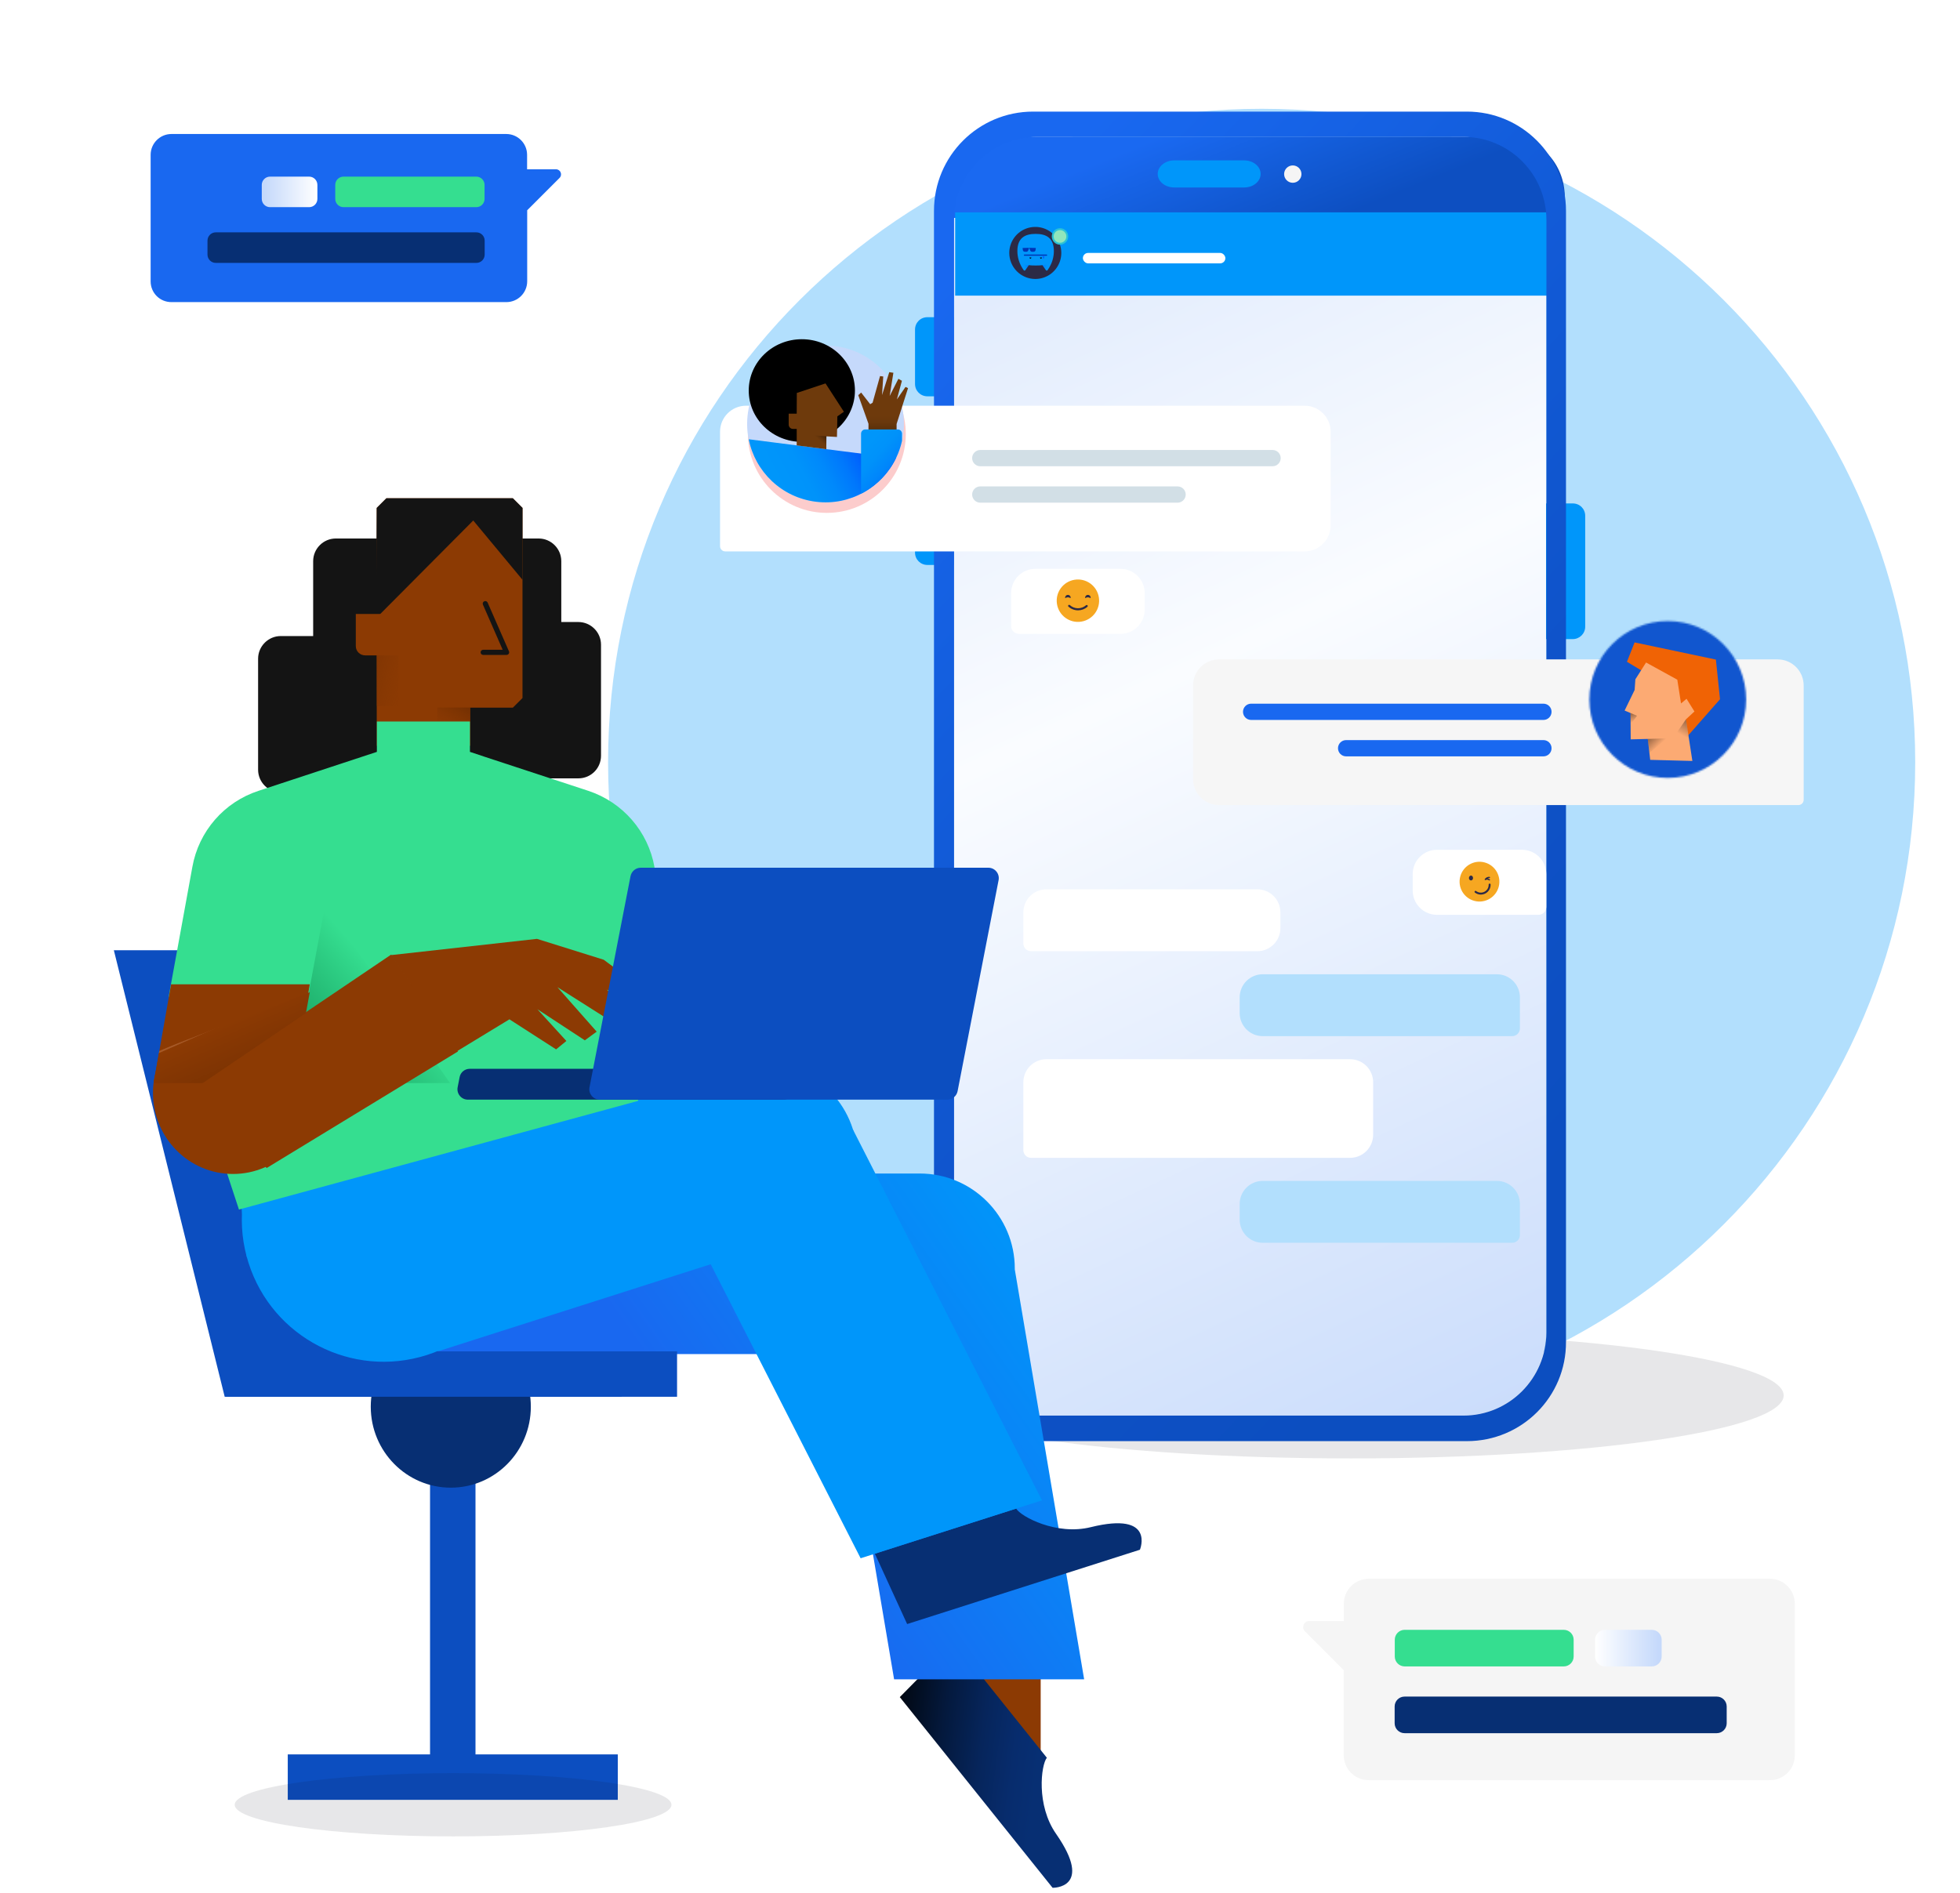<svg width="1119" height="1081" viewBox="0 0 1119 1081" fill="none" xmlns="http://www.w3.org/2000/svg">
<path d="M720.299 62.125C514.223 62.125 347.166 229.182 347.166 435.258C347.166 641.333 514.223 808.391 720.299 808.391C926.374 808.391 1093.43 641.333 1093.43 435.258C1093.43 229.182 926.374 62.125 720.299 62.125Z" fill="#B2DFFD"/>
<g opacity="0.1" filter="url(#filter0_f_196_24181)">
<path d="M1018.33 796.838C1018.33 816.695 907.788 832.793 771.434 832.793C635.08 832.793 524.543 816.695 524.543 796.838C524.543 776.98 635.08 760.883 771.434 760.883C907.788 760.883 1018.33 776.98 1018.33 796.838Z" fill="#0A0F1A"/>
</g>
<path d="M549.291 226.301H529.481C525.519 226.301 522.406 223.185 522.406 219.22V188.206C522.406 184.241 525.519 181.125 529.481 181.125H549.291C553.253 181.125 556.366 184.241 556.366 188.206V219.22C556.366 223.185 553.253 226.301 549.291 226.301Z" fill="#0096FA"/>
<path d="M549.291 322.597H529.481C525.519 322.597 522.406 319.482 522.406 315.516V252.214C522.406 248.248 525.519 245.133 529.481 245.133H549.291C553.253 245.133 556.366 248.248 556.366 252.214V315.516C556.366 319.482 553.253 322.597 549.291 322.597Z" fill="#0096FA"/>
<path d="M897.947 364.941H878.137C874.175 364.941 871.062 361.825 871.062 357.86V294.557C871.062 290.592 874.175 287.477 878.137 287.477H897.947C901.909 287.477 905.022 290.592 905.022 294.557V357.86C905.022 361.825 901.768 364.941 897.947 364.941Z" fill="#0096FA"/>
<path d="M835.263 808.345H591.883C565.705 808.345 544.48 787.103 544.48 760.903V125.61C544.48 99.41 565.705 78.168 591.883 78.168H835.263C861.44 78.168 882.665 99.41 882.665 125.61V760.903C882.524 787.103 861.44 808.345 835.263 808.345Z" fill="url(#paint0_linear_196_24181)"/>
<path d="M540.199 112.531C540.199 93.518 554.628 78.106 572.427 78.106H861.129C878.928 78.106 893.357 93.518 893.357 112.531V124.447H540.199V112.531Z" fill="url(#paint1_linear_196_24181)"/>
<path d="M863.695 143.41L868.84 138.248C868.966 138.089 869.03 137.888 869.018 137.685C869.006 137.482 868.92 137.29 868.776 137.147C868.631 137.003 868.439 136.918 868.236 136.908C868.032 136.898 867.833 136.964 867.675 137.092L862.526 142.241L857.378 137.092C857.306 137.001 857.215 136.927 857.113 136.874C857.01 136.82 856.897 136.789 856.781 136.783C856.666 136.776 856.55 136.794 856.441 136.835C856.333 136.876 856.235 136.939 856.152 137.021C856.07 137.102 856.006 137.2 855.964 137.308C855.922 137.416 855.903 137.532 855.909 137.648C855.915 137.764 855.945 137.877 855.997 137.98C856.05 138.084 856.123 138.175 856.213 138.248L861.358 143.401L856.213 148.563C856.099 148.679 856.021 148.826 855.99 148.985C855.958 149.145 855.975 149.311 856.037 149.461C856.1 149.611 856.205 149.74 856.34 149.831C856.476 149.921 856.635 149.97 856.797 149.97C856.905 149.971 857.012 149.95 857.112 149.908C857.212 149.867 857.302 149.806 857.378 149.729L862.526 144.576L867.675 149.729C867.75 149.806 867.841 149.867 867.941 149.908C868.04 149.95 868.147 149.971 868.255 149.97C868.418 149.97 868.577 149.921 868.712 149.831C868.848 149.74 868.953 149.611 869.016 149.461C869.078 149.311 869.095 149.145 869.063 148.985C869.032 148.826 868.954 148.679 868.84 148.563L863.695 143.41Z" fill="white"/>
<path d="M564.959 148.589C564.876 148.588 564.794 148.57 564.719 148.534C564.644 148.499 564.578 148.447 564.524 148.383L560.549 143.644C560.373 143.435 560.277 143.172 560.277 142.899C560.277 142.627 560.373 142.363 560.549 142.155L564.524 137.415C564.624 137.303 564.764 137.235 564.913 137.224C565.063 137.213 565.211 137.261 565.326 137.358C565.44 137.454 565.513 137.591 565.529 137.741C565.545 137.89 565.502 138.039 565.409 138.157L561.434 142.899L565.402 147.641C565.474 147.725 565.519 147.828 565.534 147.937C565.548 148.047 565.531 148.158 565.484 148.258C565.438 148.357 565.363 148.442 565.27 148.5C565.177 148.559 565.069 148.59 564.959 148.589V148.589Z" fill="white"/>
<path d="M883.913 121.25H545.316V168.812H883.913V121.25Z" fill="#0096FA"/>
<path fill-rule="evenodd" clip-rule="evenodd" d="M591.073 159.309C594.009 159.307 596.88 158.434 599.321 156.8C601.762 155.166 603.664 152.844 604.787 150.128C605.91 147.412 606.203 144.424 605.63 141.541C605.056 138.658 603.642 136.011 601.565 133.932C599.489 131.854 596.843 130.438 593.963 129.864C591.082 129.29 588.097 129.584 585.383 130.708C582.669 131.832 580.349 133.735 578.717 136.178C577.084 138.622 576.211 141.494 576.209 144.433C576.217 148.376 577.786 152.155 580.571 154.943C583.357 157.731 587.133 159.301 591.073 159.309V159.309Z" fill="#2C2A46"/>
<g clip-path="url(#clip0_196_24181)">
<path fill-rule="evenodd" clip-rule="evenodd" d="M595.16 151.433C594.01 151.571 592.708 151.616 591.256 151.616C589.804 151.616 588.502 151.571 587.352 151.432L587.351 151.434L585.375 154.296C585.261 154.454 585.089 154.535 584.918 154.535C584.747 154.535 584.575 154.458 584.466 154.305C583.408 152.841 582.337 150.946 581.637 148.658C581.372 147.793 581.16 146.873 581.023 145.9C580.903 145.155 580.842 144.316 580.842 143.37C580.842 135.934 585.08 133.551 591.256 133.551C597.424 133.551 601.659 135.928 601.67 143.341C601.67 143.351 601.67 143.361 601.67 143.37C601.67 143.396 601.67 143.421 601.67 143.447C601.667 144.308 601.614 145.081 601.51 145.774C601.026 149.375 599.522 152.262 598.047 154.305C597.823 154.616 597.356 154.611 597.137 154.296L595.161 151.434C595.161 151.433 595.16 151.433 595.16 151.433Z" fill="#0096FA"/>
<path d="M581.789 149.137C582.522 151.343 583.613 153.123 584.465 154.305C584.689 154.616 585.156 154.611 585.375 154.295L587.351 151.434C584.641 151.194 582.618 150.405 581.789 149.137Z" fill="url(#paint2_linear_196_24181)"/>
<path d="M600.707 149.137C599.974 151.343 598.883 153.123 598.031 154.305C597.807 154.616 597.34 154.611 597.121 154.295L595.145 151.434C597.855 151.194 599.878 150.405 600.707 149.137Z" fill="url(#paint3_linear_196_24181)"/>
<path fill-rule="evenodd" clip-rule="evenodd" d="M593.773 147.056L594.834 147.056C594.829 147.395 594.593 147.668 594.304 147.668C594.014 147.668 593.778 147.395 593.773 147.056Z" fill="black"/>
<path fill-rule="evenodd" clip-rule="evenodd" d="M588.818 147.056L587.758 147.056C587.763 147.395 587.999 147.668 588.288 147.668C588.578 147.668 588.813 147.395 588.818 147.056Z" fill="black"/>
<path fill-rule="evenodd" clip-rule="evenodd" d="M583.974 142.835L583.814 141.603L587.555 141.504L587.037 143.008C586.874 143.483 586.419 143.795 585.918 143.776L584.967 143.741C584.459 143.722 584.039 143.339 583.974 142.835ZM591.21 142.835L591.37 141.603L587.629 141.504L588.147 143.008C588.31 143.483 588.765 143.795 589.267 143.776L590.217 143.741C590.725 143.722 591.145 143.339 591.21 142.835ZM584.856 145.354C584.667 145.354 584.513 145.509 584.513 145.7C584.513 145.891 584.667 146.045 584.856 146.045H597.514C597.704 146.045 597.857 145.891 597.857 145.7C597.857 145.509 597.704 145.354 597.514 145.354H584.856Z" fill="#0035B5"/>
<path fill-rule="evenodd" clip-rule="evenodd" d="M595.332 147.512L595.433 146.02L596.26 146.076L596.159 147.569L595.332 147.512Z" fill="#0065FF"/>
</g>
<path d="M605.178 139.179C607.474 139.179 609.336 137.316 609.336 135.017C609.336 132.719 607.474 130.855 605.178 130.855C602.881 130.855 601.02 132.719 601.02 135.017C601.02 137.316 602.881 139.179 605.178 139.179Z" fill="#90E6BC"/>
<path fill-rule="evenodd" clip-rule="evenodd" d="M605.176 131.393C603.176 131.393 601.554 133.016 601.554 135.018C601.554 137.02 603.176 138.644 605.176 138.644C607.177 138.644 608.799 137.02 608.799 135.018C608.799 133.016 607.177 131.393 605.176 131.393ZM600.482 135.018C600.482 132.424 602.584 130.32 605.176 130.32C607.769 130.32 609.87 132.424 609.87 135.018C609.87 137.613 607.769 139.716 605.176 139.716C602.584 139.716 600.482 137.613 600.482 135.018Z" fill="#2CC3D5"/>
<rect x="618.238" y="144.43" width="81.355" height="5.953" rx="2.976" fill="white"/>
<path d="M710.28 107.052H670.398C665.166 107.052 660.963 103.606 660.963 99.315C660.963 95.025 665.166 91.578 670.398 91.578H710.28C715.512 91.578 719.715 95.025 719.715 99.315C719.715 103.606 715.512 107.052 710.28 107.052Z" fill="#0096FA"/>
<path d="M738.077 104.374C740.813 104.374 743.03 102.155 743.03 99.418C743.03 96.68 740.813 94.461 738.077 94.461C735.342 94.461 733.125 96.68 733.125 99.418C733.125 102.155 735.342 104.374 738.077 104.374Z" fill="#F5F5F5"/>
<path fill-rule="evenodd" clip-rule="evenodd" d="M589.828 822.931H837.453C868.866 822.931 894.195 797.582 894.053 766.284V120.369C894.053 89.072 868.725 63.723 837.453 63.723H589.828C558.557 63.723 533.229 89.072 533.229 120.369V766.284C533.229 797.582 558.557 822.931 589.828 822.931ZM592.095 808.345H835.475C861.653 808.345 882.736 787.102 882.877 760.903V125.61C882.877 99.41 861.653 78.168 835.475 78.168H592.095C565.918 78.168 544.693 99.41 544.693 125.61V760.903C544.693 787.102 565.918 808.345 592.095 808.345Z" fill="url(#paint4_linear_196_24181)"/>
<path d="M730.994 520.992C730.994 513.718 725.102 507.82 717.833 507.82H597.411C590.142 507.82 584.25 513.718 584.25 520.992V538.766C584.25 541.191 586.214 543.156 588.637 543.156H717.833C725.102 543.156 730.994 537.259 730.994 529.985V520.992Z" fill="white"/>
<path d="M707.756 569.5C707.756 562.225 713.648 556.328 720.917 556.328H854.579C861.848 556.328 867.74 562.225 867.74 569.5V587.274C867.74 589.699 865.776 591.664 863.353 591.664H720.917C713.648 591.664 707.756 585.767 707.756 578.492V569.5Z" fill="#B2DFFD"/>
<path d="M707.756 687.496C707.756 680.221 713.648 674.324 720.917 674.324H854.579C861.848 674.324 867.74 680.221 867.74 687.496V705.27C867.74 707.695 865.776 709.66 863.353 709.66H720.917C713.648 709.66 707.756 703.763 707.756 696.489V687.496Z" fill="#B2DFFD"/>
<path d="M783.953 618.008C783.953 610.733 778.061 604.836 770.792 604.836H597.409C590.141 604.836 584.248 610.733 584.248 618.008V656.762C584.248 659.187 586.212 661.153 588.635 661.153H770.792C778.061 661.153 783.953 655.256 783.953 647.981V618.008Z" fill="white"/>
<g filter="url(#filter1_d_196_24181)">
<path d="M759.682 245.167C759.682 236.963 753.031 230.312 744.827 230.312H425.94C417.736 230.312 411.085 236.963 411.085 245.167V310.529C411.085 312.17 412.415 313.5 414.056 313.5H744.827C753.031 313.5 759.682 306.849 759.682 298.645V245.167Z" fill="white"/>
</g>
<path d="M427.013 247.81C427.013 272.696 447.187 292.87 472.073 292.87C496.959 292.87 517.133 272.696 517.133 247.81C517.133 222.924 496.959 202.75 472.073 202.75C447.187 202.75 427.013 222.924 427.013 247.81Z" fill="#FCCCCC"/>
<path fill-rule="evenodd" clip-rule="evenodd" d="M555.016 261.599C555.016 259.033 557.096 256.953 559.661 256.953H726.532C729.098 256.953 731.178 259.033 731.178 261.599C731.178 264.164 729.098 266.244 726.532 266.244H559.661C557.096 266.244 555.016 264.164 555.016 261.599Z" fill="#D2DFE6"/>
<path fill-rule="evenodd" clip-rule="evenodd" d="M555.016 282.396C555.016 279.83 557.096 277.75 559.661 277.75H672.299C674.865 277.75 676.945 279.83 676.945 282.396C676.945 284.961 674.865 287.041 672.299 287.041H559.661C557.096 287.041 555.016 284.961 555.016 282.396Z" fill="#D2DFE6"/>
<path d="M471.306 286.91C496.026 286.91 516.066 266.854 516.066 242.113C516.066 217.373 496.026 197.316 471.306 197.316C446.586 197.316 426.547 217.373 426.547 242.113C426.547 266.854 446.586 286.91 471.306 286.91Z" fill="#C5D9FB"/>
<path d="M427.465 250.832C431.133 269.301 446.205 284.1 465.863 286.509C485.349 288.918 503.459 278.307 511.54 261.558L427.465 250.832Z" fill="url(#paint5_linear_196_24181)"/>
<path d="M495.836 246.127V241.998L489.99 225.651L491.652 224.159L496.81 230.813L498.186 229.953L502.427 214.753L504.261 214.982L503.573 225.593L507.699 212.516L510.049 212.86L507.929 226.11L512.915 216.301L514.92 217.448L512.055 228.06L516.984 220.947L518.417 221.636L511.883 242.112V245.841L495.836 246.127Z" fill="url(#paint6_linear_196_24181)"/>
<path d="M491.537 281.977C503.286 276.012 512.055 265 514.977 251.75V247.62C514.977 246.301 513.888 245.211 512.57 245.211H494.001C492.683 245.211 491.595 246.301 491.595 247.62V281.977H491.537Z" fill="url(#paint7_linear_196_24181)"/>
<path d="M457.782 252.323C474.526 252.323 488.099 239.201 488.099 223.013C488.099 206.826 474.526 193.703 457.782 193.703C441.039 193.703 427.465 206.826 427.465 223.013C427.465 239.201 441.039 252.323 457.782 252.323Z" fill="black"/>
<path d="M454.858 236.264L454.916 224.39L471.307 218.941L481.794 235.116L478.069 237.755L477.84 249.513L471.765 249.169V256.511L454.858 254.331V244.925H452.738C451.362 244.925 450.273 243.835 450.273 242.458V236.206H454.858V236.264Z" fill="#6E3A0C"/>
<path d="M471.822 249.17L464.143 248.539L471.765 254.848L471.822 249.17Z" fill="url(#paint8_linear_196_24181)"/>
<g filter="url(#filter2_d_196_24181)">
<path d="M681.148 390.027C681.148 381.823 687.799 375.172 696.003 375.172H1014.89C1023.09 375.172 1029.74 381.823 1029.74 390.027V455.389C1029.74 457.03 1028.41 458.36 1026.77 458.36H696.003C687.799 458.36 681.148 451.709 681.148 443.505V390.027Z" fill="#F6F6F6"/>
</g>
<path fill-rule="evenodd" clip-rule="evenodd" d="M885.814 406.462C885.814 403.896 883.735 401.816 881.169 401.816H714.298C711.732 401.816 709.653 403.896 709.653 406.462C709.653 409.028 711.732 411.108 714.298 411.108H881.169C883.735 411.108 885.814 409.028 885.814 406.462Z" fill="#1968F0"/>
<path fill-rule="evenodd" clip-rule="evenodd" d="M885.814 427.259C885.814 424.693 883.735 422.613 881.169 422.613H768.531C765.965 422.613 763.885 424.693 763.885 427.259C763.885 429.825 765.965 431.904 768.531 431.904H881.169C883.735 431.904 885.814 429.825 885.814 427.259Z" fill="#1968F0"/>
<mask id="mask0_196_24181" style="mask-type:alpha" maskUnits="userSpaceOnUse" x="907" y="354" width="90" height="91">
<path d="M952.144 444.222C976.864 444.222 996.904 424.166 996.904 399.426C996.904 374.685 976.864 354.629 952.144 354.629C927.424 354.629 907.385 374.685 907.385 399.426C907.385 424.166 927.424 444.222 952.144 444.222Z" fill="#FDE99B"/>
</mask>
<g mask="url(#mask0_196_24181)">
<path d="M945.426 454.552C976.274 458.693 1004.64 437.022 1008.77 406.148C1012.91 375.274 991.258 346.889 960.41 342.748C929.562 338.607 901.2 360.278 897.063 391.152C892.925 422.025 914.578 450.41 945.426 454.552Z" fill="#1156CF"/>
<path d="M963.369 420.468L981.987 399.284L979.633 376.631L933.22 366.834L928.852 377.897L938.736 383.846L963.369 420.468Z" fill="#F06305"/>
<path d="M939.766 378.306L933.672 387.886L933.239 393.99L927.528 405.739L930.898 407.155L931.002 422.189L940.751 421.958L942.136 433.89L966.202 434.524L962.557 410.733L967.387 406.279L962.874 399.029L959.727 401.688L957.6 388.115L939.766 378.306Z" fill="#FCAA73"/>
<path d="M941.708 429.885L951.86 421.62L940.75 421.957L941.708 429.885Z" fill="url(#paint9_linear_196_24181)"/>
<path d="M957.532 418.05L964.756 425.182L962.554 410.732L957.532 418.05Z" fill="url(#paint10_linear_196_24181)"/>
<path d="M930.888 413.702L934.635 408.717L930.898 407.156L930.888 413.702Z" fill="url(#paint11_linear_196_24181)"/>
</g>
<g filter="url(#filter3_d_196_24181)">
<path d="M806.537 498.494C806.537 490.836 812.745 484.629 820.402 484.629H868.928C876.585 484.629 882.793 490.836 882.793 498.494V517.31C882.793 519.771 880.797 521.766 878.336 521.766H820.402C812.745 521.766 806.537 515.559 806.537 507.902V498.494Z" fill="white"/>
</g>
<path d="M855.657 506.322C857.244 500.251 853.609 494.044 847.539 492.457C841.468 490.87 835.261 494.505 833.674 500.575C832.087 506.645 835.722 512.853 841.792 514.44C847.862 516.027 854.07 512.392 855.657 506.322Z" fill="#F6A721"/>
<path d="M840.984 501.366C840.984 502.136 840.459 502.76 839.816 502.76C839.173 502.76 838.65 502.136 838.65 501.366C838.65 500.597 839.175 499.973 839.816 499.973C840.456 499.973 840.984 500.597 840.984 501.366Z" fill="#2C2A46"/>
<path d="M850.297 502.774C850.2 502.777 850.105 502.742 850.034 502.677C849.273 501.976 848.152 502.524 848.139 502.532C848.067 502.566 847.986 502.576 847.909 502.56C847.831 502.545 847.76 502.504 847.707 502.446C847.654 502.387 847.621 502.312 847.613 502.233C847.605 502.155 847.623 502.075 847.664 502.007C847.951 501.57 848.35 501.216 848.818 500.982C849.286 500.748 849.808 500.641 850.331 500.674C850.379 500.677 850.427 500.69 850.47 500.712C850.514 500.734 850.553 500.764 850.585 500.801C850.617 500.837 850.641 500.88 850.657 500.926C850.672 500.973 850.678 501.021 850.675 501.07C850.671 501.119 850.658 501.166 850.636 501.21C850.615 501.253 850.585 501.292 850.548 501.324C850.511 501.356 850.468 501.38 850.422 501.396C850.376 501.411 850.327 501.417 850.278 501.414C849.932 501.393 849.586 501.454 849.268 501.592C849.74 501.624 850.188 501.817 850.536 502.138C850.572 502.171 850.601 502.211 850.621 502.255C850.642 502.3 850.653 502.348 850.655 502.397C850.657 502.445 850.65 502.494 850.633 502.54C850.616 502.586 850.59 502.628 850.557 502.663C850.523 502.698 850.482 502.726 850.438 502.745C850.393 502.764 850.345 502.774 850.297 502.774Z" fill="#2C2A46"/>
<path d="M845.45 510.84C844.215 510.84 843.014 510.429 842.038 509.672C841.93 509.579 841.861 509.448 841.847 509.306C841.832 509.164 841.873 509.022 841.96 508.91C842.047 508.797 842.175 508.722 842.316 508.7C842.457 508.678 842.6 508.711 842.718 508.793C843.386 509.308 844.187 509.623 845.028 509.701C845.868 509.78 846.713 509.618 847.465 509.235C848.218 508.852 848.846 508.264 849.277 507.538C849.708 506.813 849.925 505.98 849.902 505.136C849.898 504.989 849.952 504.845 850.053 504.738C850.154 504.63 850.294 504.567 850.441 504.563C850.589 504.558 850.732 504.613 850.84 504.714C850.948 504.815 851.011 504.955 851.015 505.102C851.057 506.578 850.513 508.01 849.502 509.085C848.49 510.16 847.094 510.79 845.618 510.838L845.45 510.84Z" fill="#2C2A46"/>
<g filter="url(#filter4_d_196_24181)">
<path d="M653.533 338.06C653.533 330.403 647.326 324.195 639.669 324.195H591.142C583.485 324.195 577.278 330.403 577.278 338.06V356.876C577.278 359.337 579.273 361.333 581.734 361.333H639.669C647.326 361.333 653.533 355.125 653.533 347.468V338.06Z" fill="white"/>
</g>
<path d="M617.316 354.965C623.917 353.909 628.412 347.701 627.356 341.1C626.3 334.499 620.092 330.004 613.491 331.06C606.89 332.116 602.395 338.324 603.451 344.925C604.508 351.526 610.715 356.021 617.316 354.965Z" fill="#F6A721"/>
<path d="M622.416 341.447C622.444 341.462 622.476 341.47 622.508 341.469C622.54 341.469 622.572 341.46 622.6 341.444C622.628 341.428 622.651 341.405 622.668 341.378C622.685 341.351 622.694 341.319 622.696 341.287C622.696 340.863 622.527 340.456 622.227 340.156C621.927 339.856 621.52 339.688 621.096 339.688C620.672 339.688 620.265 339.856 619.965 340.156C619.665 340.456 619.496 340.863 619.496 341.287C619.497 341.321 619.507 341.354 619.524 341.383C619.542 341.412 619.567 341.436 619.597 341.452C619.627 341.468 619.66 341.476 619.694 341.475C619.728 341.474 619.761 341.464 619.79 341.447C620.182 341.203 620.635 341.075 621.097 341.075C621.559 341.075 622.012 341.203 622.405 341.447H622.416Z" fill="#2C2A46"/>
<path d="M611.004 341.447C611.032 341.462 611.064 341.47 611.096 341.469C611.128 341.469 611.16 341.46 611.188 341.444C611.216 341.428 611.239 341.405 611.256 341.378C611.273 341.351 611.282 341.319 611.283 341.287C611.283 340.863 611.115 340.456 610.815 340.156C610.515 339.856 610.108 339.688 609.684 339.688C609.259 339.688 608.853 339.856 608.553 340.156C608.253 340.456 608.084 340.863 608.084 341.287C608.085 341.319 608.095 341.351 608.112 341.378C608.128 341.405 608.152 341.428 608.18 341.444C608.208 341.46 608.239 341.469 608.271 341.469C608.304 341.47 608.335 341.462 608.364 341.447C608.757 341.204 609.21 341.075 609.673 341.075C610.135 341.075 610.588 341.204 610.981 341.447H611.004Z" fill="#2C2A46"/>
<path d="M615.468 348.522C613.428 348.519 611.463 347.752 609.961 346.372C609.858 346.262 609.8 346.118 609.799 345.967C609.798 345.816 609.855 345.671 609.957 345.56C610.06 345.45 610.201 345.383 610.351 345.372C610.501 345.362 610.65 345.409 610.767 345.505C612.025 346.663 613.667 347.315 615.377 347.335C617.087 347.355 618.744 346.742 620.03 345.614C620.088 345.562 620.156 345.523 620.229 345.498C620.303 345.473 620.38 345.462 620.458 345.467C620.535 345.472 620.611 345.492 620.681 345.526C620.751 345.56 620.813 345.607 620.864 345.666C620.916 345.724 620.955 345.792 620.981 345.865C621.006 345.938 621.016 346.016 621.011 346.094C621.007 346.171 620.987 346.247 620.953 346.317C620.918 346.387 620.871 346.449 620.813 346.5C619.338 347.804 617.437 348.524 615.468 348.522Z" fill="#2C2A46"/>
<path d="M291.671 542.621H65L128.288 797.603H354.957L291.671 542.621Z" fill="#0C4EC0"/>
<path d="M554.656 1004.07L554.656 937.504L594.145 937.504L594.145 1004.07L554.656 1004.07Z" fill="#8C3A03"/>
<path d="M544.721 937.639L597.665 1003.72C594.343 1007.83 591.463 1030.8 602.961 1047.22C624.747 1078.54 600.943 1077.98 600.943 1077.98L513.711 969.098L544.721 937.639Z" fill="url(#paint12_linear_196_24181)"/>
<path d="M164.29 1001.81H352.705V1027.76H164.29V1001.81Z" fill="#0C4EC0"/>
<path d="M245.518 1014.22L245.518 825.805L271.467 825.805L271.467 1014.22L245.518 1014.22Z" fill="#0C4EC0"/>
<path d="M257.369 849.5C232.133 849.5 211.675 828.789 211.675 803.242C211.675 777.695 232.133 756.984 257.369 756.984C282.605 756.984 303.062 777.695 303.062 803.242C303.062 828.789 282.605 849.5 257.369 849.5Z" fill="#072F73"/>
<path d="M315.984 670.109H525.109C555.053 670.109 579.362 694.433 579.362 724.395C579.362 724.556 579.362 724.718 579.362 724.879L618.965 958.938H510.46L479.067 773.205H339.328C332.244 776.588 222.411 778.521 214.04 778.521C184.096 778.521 261.571 754.196 261.571 724.234C261.732 694.433 286.041 670.109 315.984 670.109Z" fill="url(#paint13_linear_196_24181)"/>
<path d="M128.826 797.602H386.547V771.652H122.54L128.826 797.602Z" fill="#0C4EC0"/>
<path d="M499.489 887.204L580.153 861.446C582.798 866.019 603.215 876.939 622.813 872.035C659.858 862.914 650.807 884.938 650.807 884.938L517.904 927.377L499.489 887.204Z" fill="#072F73"/>
<path d="M594.899 856.738L491.342 889.807L383.487 678.238L487.044 645.169L594.899 856.738Z" fill="#0096FA"/>
<path d="M451.651 713.021C423.054 722.152 392.469 706.373 383.338 677.776C374.206 649.18 389.986 618.595 418.583 609.464C447.179 600.332 477.764 616.111 486.895 644.708C496.027 673.304 480.247 703.889 451.651 713.021Z" fill="#0096FA"/>
<path d="M243.716 773.751C201.099 787.359 155.521 763.844 141.913 721.227C128.304 678.61 151.818 633.031 194.435 619.422C237.051 605.813 282.632 629.329 296.24 671.946C309.849 714.563 286.332 760.142 243.716 773.751Z" fill="#0096FA"/>
<path d="M211.449 669.807L418.586 609.461L449.987 707.794L250.401 771.526L211.449 669.807Z" fill="#0096FA"/>
<path d="M140.921 717.759L128.55 603.828H239.117L140.921 717.759Z" fill="#0096FA"/>
<path d="M307.521 420.881H191.718C184.612 420.881 178.792 415.06 178.792 407.955V320.422C178.792 313.316 184.612 307.496 191.718 307.496H307.521C314.627 307.496 320.447 313.316 320.447 320.422V407.955C320.447 415.06 314.627 420.881 307.521 420.881Z" fill="#141414"/>
<path d="M330.201 444.463H244.482C237.377 444.463 231.556 438.643 231.556 431.537V368.117C231.556 361.012 237.377 355.191 244.482 355.191H330.201C337.306 355.191 343.127 361.012 343.127 368.117V431.537C343.127 438.718 337.382 444.463 330.201 444.463Z" fill="#141414"/>
<path d="M246 452.475H160.281C153.176 452.475 147.355 446.654 147.355 439.549V376.129C147.355 369.024 153.176 363.203 160.281 363.203H246C253.105 363.203 258.926 369.024 258.926 376.129V439.549C258.926 446.73 253.181 452.475 246 452.475Z" fill="#141414"/>
<path d="M292.789 284.516H220.6L215.082 290.034V425.869H268.449V404.099H292.789C294.905 401.982 296.115 400.773 298.307 398.581V290.034L292.789 284.516Z" fill="#8C3A03"/>
<path d="M220.6 284.516L215.082 290.034L214.704 352.244L215.158 352.546L270.187 297.215L298.307 331.079V290.034L292.789 284.516H220.6Z" fill="#141414"/>
<path d="M208.503 374.242H223.621V350.582H203.136V368.95C203.136 371.898 205.555 374.242 208.503 374.242Z" fill="#8C3A03"/>
<path d="M227.477 403.117H215.08V374.242H227.477V403.117Z" fill="url(#paint14_linear_196_24181)"/>
<path d="M249.619 404.023H268.441V411.582H249.619V404.023Z" fill="url(#paint15_linear_196_24181)"/>
<path fill-rule="evenodd" clip-rule="evenodd" d="M276.474 343.342C275.732 343.667 275.393 344.532 275.718 345.274L286.989 371.036H275.853C275.043 371.036 274.386 371.693 274.386 372.503C274.386 373.313 275.043 373.97 275.853 373.97H289.232C289.727 373.97 290.189 373.721 290.46 373.306C290.731 372.892 290.775 372.369 290.576 371.915L278.406 344.098C278.081 343.356 277.216 343.017 276.474 343.342Z" fill="#141414"/>
<path d="M109.807 495.122C113.424 474.702 127.969 457.973 147.639 451.568L215.164 429.339V412.008H268.295V429.339L276.886 432.202L335.82 451.568C355.49 458.049 370.035 474.777 373.652 495.122L364.32 612.27V628.629L136.416 690.682L96.364 568.833L109.807 495.122Z" fill="#35DE90"/>
<path d="M167.062 618.474H87.727L97.671 562.062H176.857L167.062 618.474Z" fill="#8C3A03"/>
<path d="M133.029 670.371C107.793 670.371 87.335 649.661 87.335 624.113C87.335 598.566 107.793 577.855 133.029 577.855C158.265 577.855 178.723 598.566 178.723 624.113C178.723 649.661 158.265 670.371 133.029 670.371Z" fill="#8C3A03"/>
<path d="M185.588 516.934L166.698 618.475H256.957L185.588 516.934Z" fill="url(#paint16_linear_196_24181)"/>
<path d="M114.804 618.472L169.225 581.654L223.266 545.137L261.475 600.402L152.212 666.986L114.804 618.472Z" fill="#8C3A03"/>
<path d="M176.857 566.574L174.669 578.482L115.726 618.473H87.727L90.972 599.825L176.857 566.574Z" fill="url(#paint17_linear_196_24181)"/>
<path d="M223.115 545.407L306.573 536.113L344.652 548.031L367.529 564.97L360.982 571.341L346.458 565.12L362.487 580.56L353.908 586.332L318.237 563.696L340.663 589.105L333.89 594.052L306.798 576.288L323.355 594.427L317.485 599.224L290.844 582.059L260.667 600.423L223.115 545.407Z" fill="#8C3A03"/>
<path d="M268.224 610.316H448.355C452.058 610.316 454.855 613.718 454.175 617.346L453.041 623.167C452.512 625.963 450.093 627.929 447.221 627.929H267.09C263.386 627.929 260.59 624.527 261.27 620.899L262.404 615.079C262.933 612.282 265.352 610.316 268.224 610.316Z" fill="#072F73"/>
<path d="M564.306 495.496H365.807C363.01 495.496 360.591 497.461 359.987 500.258L336.554 620.899C335.873 624.528 338.67 627.929 342.374 627.929H540.873C543.67 627.929 546.089 625.964 546.693 623.167L570.126 502.526C570.806 498.897 568.01 495.496 564.306 495.496Z" fill="#0C4EC0"/>
<g opacity="0.1" filter="url(#filter5_f_196_24181)">
<path d="M383.336 1030.57C383.336 1040.54 327.52 1048.63 258.668 1048.63C189.816 1048.63 134 1040.54 134 1030.57C134 1020.6 189.816 1012.52 258.668 1012.52C327.52 1012.52 383.336 1020.6 383.336 1030.57Z" fill="#0A0F1A"/>
</g>
<path d="M1024.69 1002.33V915.776C1024.69 907.94 1018.33 901.516 1010.43 901.516H781.48C773.646 901.516 767.223 907.869 767.223 915.776V925.659H747.462C744.356 925.659 742.874 929.401 744.992 931.519L767.153 953.685V1002.25C767.153 1010.09 773.504 1016.52 781.409 1016.52H1010.36C1018.33 1016.59 1024.69 1010.23 1024.69 1002.33Z" fill="#F5F5F5"/>
<path d="M892.781 951.568H801.949C798.843 951.568 796.303 949.027 796.303 945.92V936.319C796.303 933.213 798.843 930.672 801.949 930.672H892.781C895.886 930.672 898.427 933.213 898.427 936.319V945.92C898.427 949.027 895.886 951.568 892.781 951.568Z" fill="#35DE90"/>
<path d="M943.031 951.568H916.283C913.177 951.568 910.637 949.027 910.637 945.92V936.319C910.637 933.213 913.177 930.672 916.283 930.672H943.031C946.136 930.672 948.677 933.213 948.677 936.319V945.92C948.677 949.027 946.136 951.568 943.031 951.568Z" fill="url(#paint18_linear_196_24181)"/>
<path d="M980.153 989.689H801.877C798.771 989.689 796.23 987.148 796.23 984.042V974.441C796.23 971.334 798.771 968.793 801.877 968.793H980.153C983.258 968.793 985.799 971.334 985.799 974.441V984.042C985.799 987.148 983.258 989.689 980.153 989.689Z" fill="#072F73"/>
<path d="M86.001 160.67V88.42C86.001 81.878 91.304 76.516 97.902 76.516H289.025C295.565 76.516 300.926 81.819 300.926 88.42V96.67H317.423C320.015 96.67 321.252 99.794 319.485 101.562L300.985 120.066V160.611C300.985 167.152 295.683 172.515 289.084 172.515H97.961C91.303 172.574 86.001 167.27 86.001 160.67Z" fill="#1968F0"/>
<path d="M196.112 118.299H271.937C274.529 118.299 276.65 116.178 276.65 113.585V105.57C276.65 102.977 274.529 100.855 271.937 100.855H196.112C193.52 100.855 191.399 102.977 191.399 105.57V113.585C191.399 116.178 193.52 118.299 196.112 118.299Z" fill="#35DE90"/>
<path d="M154.163 118.299H176.492C179.084 118.299 181.205 116.178 181.205 113.585V105.57C181.205 102.977 179.084 100.855 176.492 100.855H154.163C151.571 100.855 149.45 102.977 149.45 105.57V113.585C149.45 116.178 151.571 118.299 154.163 118.299Z" fill="url(#paint19_linear_196_24181)"/>
<path d="M123.174 150.12H271.996C274.588 150.12 276.709 147.998 276.709 145.405V137.39C276.709 134.797 274.588 132.676 271.996 132.676H123.174C120.581 132.676 118.46 134.797 118.46 137.39V145.405C118.46 147.998 120.581 150.12 123.174 150.12Z" fill="#072F73"/>
<defs>
<filter id="filter0_f_196_24181" x="508.543" y="744.883" width="525.781" height="103.91" filterUnits="userSpaceOnUse" color-interpolation-filters="sRGB">
<feFlood flood-opacity="0" result="BackgroundImageFix"/>
<feBlend mode="normal" in="SourceGraphic" in2="BackgroundImageFix" result="shape"/>
<feGaussianBlur stdDeviation="8" result="effect1_foregroundBlur_196_24181"/>
</filter>
<filter id="filter1_d_196_24181" x="402.941" y="223.525" width="364.886" height="99.478" filterUnits="userSpaceOnUse" color-interpolation-filters="sRGB">
<feFlood flood-opacity="0" result="BackgroundImageFix"/>
<feColorMatrix in="SourceAlpha" type="matrix" values="0 0 0 0 0 0 0 0 0 0 0 0 0 0 0 0 0 0 127 0" result="hardAlpha"/>
<feOffset dy="1.358"/>
<feGaussianBlur stdDeviation="4.073"/>
<feColorMatrix type="matrix" values="0 0 0 0 0.375 0 0 0 0 0.482 0 0 0 0 0.602 0 0 0 0.15 0"/>
<feBlend mode="normal" in2="BackgroundImageFix" result="effect1_dropShadow_196_24181"/>
<feBlend mode="normal" in="SourceGraphic" in2="effect1_dropShadow_196_24181" result="shape"/>
</filter>
<filter id="filter2_d_196_24181" x="673.003" y="368.384" width="364.886" height="99.478" filterUnits="userSpaceOnUse" color-interpolation-filters="sRGB">
<feFlood flood-opacity="0" result="BackgroundImageFix"/>
<feColorMatrix in="SourceAlpha" type="matrix" values="0 0 0 0 0 0 0 0 0 0 0 0 0 0 0 0 0 0 127 0" result="hardAlpha"/>
<feOffset dy="1.358"/>
<feGaussianBlur stdDeviation="4.073"/>
<feColorMatrix type="matrix" values="0 0 0 0 0.375 0 0 0 0 0.482 0 0 0 0 0.602 0 0 0 0.15 0"/>
<feBlend mode="normal" in2="BackgroundImageFix" result="effect1_dropShadow_196_24181"/>
<feBlend mode="normal" in="SourceGraphic" in2="effect1_dropShadow_196_24181" result="shape"/>
</filter>
<filter id="filter3_d_196_24181" x="802.819" y="481.53" width="83.693" height="44.574" filterUnits="userSpaceOnUse" color-interpolation-filters="sRGB">
<feFlood flood-opacity="0" result="BackgroundImageFix"/>
<feColorMatrix in="SourceAlpha" type="matrix" values="0 0 0 0 0 0 0 0 0 0 0 0 0 0 0 0 0 0 127 0" result="hardAlpha"/>
<feOffset dy="0.62"/>
<feGaussianBlur stdDeviation="1.859"/>
<feColorMatrix type="matrix" values="0 0 0 0 0.375 0 0 0 0 0.482 0 0 0 0 0.602 0 0 0 0.15 0"/>
<feBlend mode="normal" in2="BackgroundImageFix" result="effect1_dropShadow_196_24181"/>
<feBlend mode="normal" in="SourceGraphic" in2="effect1_dropShadow_196_24181" result="shape"/>
</filter>
<filter id="filter4_d_196_24181" x="573.559" y="321.097" width="83.693" height="44.574" filterUnits="userSpaceOnUse" color-interpolation-filters="sRGB">
<feFlood flood-opacity="0" result="BackgroundImageFix"/>
<feColorMatrix in="SourceAlpha" type="matrix" values="0 0 0 0 0 0 0 0 0 0 0 0 0 0 0 0 0 0 127 0" result="hardAlpha"/>
<feOffset dy="0.62"/>
<feGaussianBlur stdDeviation="1.859"/>
<feColorMatrix type="matrix" values="0 0 0 0 0.375 0 0 0 0 0.482 0 0 0 0 0.602 0 0 0 0.15 0"/>
<feBlend mode="normal" in2="BackgroundImageFix" result="effect1_dropShadow_196_24181"/>
<feBlend mode="normal" in="SourceGraphic" in2="effect1_dropShadow_196_24181" result="shape"/>
</filter>
<filter id="filter5_f_196_24181" x="120.244" y="998.759" width="276.849" height="63.622" filterUnits="userSpaceOnUse" color-interpolation-filters="sRGB">
<feFlood flood-opacity="0" result="BackgroundImageFix"/>
<feBlend mode="normal" in="SourceGraphic" in2="BackgroundImageFix" result="shape"/>
<feGaussianBlur stdDeviation="6.878" result="effect1_foregroundBlur_196_24181"/>
</filter>
<linearGradient id="paint0_linear_196_24181" x1="421.301" y1="-144.113" x2="901.127" y2="884.986" gradientUnits="userSpaceOnUse">
<stop stop-color="white"/>
<stop offset="0.148" stop-color="#F7FAFE"/>
<stop offset="0.304" stop-color="#E2ECFD"/>
<stop offset="0.516" stop-color="#FAFCFF"/>
<stop offset="0.97" stop-color="#C5D9FB"/>
</linearGradient>
<linearGradient id="paint1_linear_196_24181" x1="747.939" y1="130.839" x2="717.577" y2="55.733" gradientUnits="userSpaceOnUse">
<stop stop-color="#0D4FC1"/>
<stop offset="0.483" stop-color="#135CD8"/>
<stop offset="1" stop-color="#1A69F1"/>
</linearGradient>
<linearGradient id="paint2_linear_196_24181" x1="587.468" y1="150.914" x2="582.039" y2="152.125" gradientUnits="userSpaceOnUse">
<stop offset="0.011" stop-color="#0012FF" stop-opacity="0.2"/>
<stop offset="0.52" stop-color="#0012FF" stop-opacity="0"/>
</linearGradient>
<linearGradient id="paint3_linear_196_24181" x1="595.028" y1="150.914" x2="600.457" y2="152.125" gradientUnits="userSpaceOnUse">
<stop offset="0.011" stop-color="#0012FF" stop-opacity="0.2"/>
<stop offset="0.52" stop-color="#0012FF" stop-opacity="0"/>
</linearGradient>
<linearGradient id="paint4_linear_196_24181" x1="480.032" y1="221.651" x2="1030.06" y2="742.455" gradientUnits="userSpaceOnUse">
<stop stop-color="#1968F0"/>
<stop offset="0.291" stop-color="#125BD8"/>
<stop offset="0.589" stop-color="#0E51C6"/>
<stop offset="0.805" stop-color="#0C4EC0"/>
</linearGradient>
<linearGradient id="paint5_linear_196_24181" x1="440.046" y1="276.965" x2="498.908" y2="245.193" gradientUnits="userSpaceOnUse">
<stop offset="0.065" stop-color="#0096FA"/>
<stop offset="0.289" stop-color="#0093FA"/>
<stop offset="0.469" stop-color="#0089FB"/>
<stop offset="0.635" stop-color="#0078FC"/>
<stop offset="0.792" stop-color="#0060FD"/>
<stop offset="0.941" stop-color="#0041FE"/>
<stop offset="1" stop-color="#0033FF"/>
</linearGradient>
<linearGradient id="paint6_linear_196_24181" x1="504.205" y1="226.703" x2="504.205" y2="255.203" gradientUnits="userSpaceOnUse">
<stop offset="0.375" stop-color="#6E3A0C"/>
<stop offset="0.5" stop-color="#6A380C"/>
<stop offset="0.619" stop-color="#5F320A"/>
<stop offset="0.734" stop-color="#4C2808"/>
<stop offset="0.847" stop-color="#311A05"/>
<stop offset="0.958" stop-color="#0F0802"/>
<stop offset="1"/>
</linearGradient>
<linearGradient id="paint7_linear_196_24181" x1="485.758" y1="248.316" x2="524.391" y2="283.506" gradientUnits="userSpaceOnUse">
<stop offset="0.205" stop-color="#0096FA"/>
<stop offset="0.362" stop-color="#0092FA"/>
<stop offset="0.523" stop-color="#0086FB"/>
<stop offset="0.685" stop-color="#0071FC"/>
<stop offset="0.848" stop-color="#0055FD"/>
<stop offset="1" stop-color="#0033FF"/>
</linearGradient>
<linearGradient id="paint8_linear_196_24181" x1="466.482" y1="253.315" x2="473.782" y2="245.27" gradientUnits="userSpaceOnUse">
<stop offset="0.211" stop-color="#6E3A0C"/>
<stop offset="0.322" stop-color="#65350B"/>
<stop offset="0.502" stop-color="#4E2908"/>
<stop offset="0.726" stop-color="#271504"/>
<stop offset="0.922"/>
</linearGradient>
<linearGradient id="paint9_linear_196_24181" x1="949.991" y1="428.443" x2="941.111" y2="419.267" gradientUnits="userSpaceOnUse">
<stop offset="0.294" stop-opacity="0"/>
<stop offset="1" stop-opacity="0.5"/>
</linearGradient>
<linearGradient id="paint10_linear_196_24181" x1="958.227" y1="428.035" x2="969.024" y2="408.885" gradientUnits="userSpaceOnUse">
<stop offset="0.367" stop-opacity="0"/>
<stop offset="0.884" stop-opacity="0.5"/>
</linearGradient>
<linearGradient id="paint11_linear_196_24181" x1="935.144" y1="416.152" x2="931.319" y2="405.065" gradientUnits="userSpaceOnUse">
<stop offset="0.367" stop-opacity="0"/>
<stop offset="0.928" stop-opacity="0.5"/>
</linearGradient>
<linearGradient id="paint12_linear_196_24181" x1="626.781" y1="1014.75" x2="494.511" y2="997.809" gradientUnits="userSpaceOnUse">
<stop offset="0.26" stop-color="#072F73"/>
<stop offset="0.366" stop-color="#072C6D"/>
<stop offset="0.513" stop-color="#06255B"/>
<stop offset="0.684" stop-color="#04193D"/>
<stop offset="0.871" stop-color="#010915"/>
<stop offset="0.956"/>
</linearGradient>
<linearGradient id="paint13_linear_196_24181" x1="605.128" y1="711.291" x2="311.411" y2="918.428" gradientUnits="userSpaceOnUse">
<stop offset="0.026" stop-color="#0096FA"/>
<stop offset="0.641" stop-color="#1968F0"/>
</linearGradient>
<linearGradient id="paint14_linear_196_24181" x1="232.889" y1="391.525" x2="199.655" y2="383.411" gradientUnits="userSpaceOnUse">
<stop stop-color="#8C3A03" stop-opacity="0.2"/>
<stop offset="0.938" stop-color="#763103"/>
</linearGradient>
<linearGradient id="paint15_linear_196_24181" x1="251.074" y1="419.433" x2="267.351" y2="395.65" gradientUnits="userSpaceOnUse">
<stop stop-color="#8C3A03" stop-opacity="0.13"/>
<stop offset="1" stop-color="#642901"/>
</linearGradient>
<linearGradient id="paint16_linear_196_24181" x1="236.273" y1="554.698" x2="155.05" y2="626.204" gradientUnits="userSpaceOnUse">
<stop offset="0.145" stop-color="#35DE90"/>
<stop offset="0.653" stop-color="#1BA766"/>
</linearGradient>
<linearGradient id="paint17_linear_196_24181" x1="118.149" y1="560.794" x2="153.753" y2="641.918" gradientUnits="userSpaceOnUse">
<stop offset="0.281" stop-color="#F8BC9A" stop-opacity="0"/>
<stop offset="0.297" stop-color="#8C3A03"/>
<stop offset="0.79" stop-color="#732F02"/>
</linearGradient>
<linearGradient id="paint18_linear_196_24181" x1="910.614" y1="941.122" x2="948.674" y2="941.122" gradientUnits="userSpaceOnUse">
<stop stop-color="white"/>
<stop offset="0.952" stop-color="#C5D9FB"/>
</linearGradient>
<linearGradient id="paint19_linear_196_24181" x1="181.224" y1="109.579" x2="149.452" y2="109.579" gradientUnits="userSpaceOnUse">
<stop stop-color="white"/>
<stop offset="0.952" stop-color="#C5D9FB"/>
</linearGradient>
<clipPath id="clip0_196_24181">
<rect width="20.828" height="20.985" fill="white" transform="translate(580.842 133.551)"/>
</clipPath>
</defs>
</svg>
